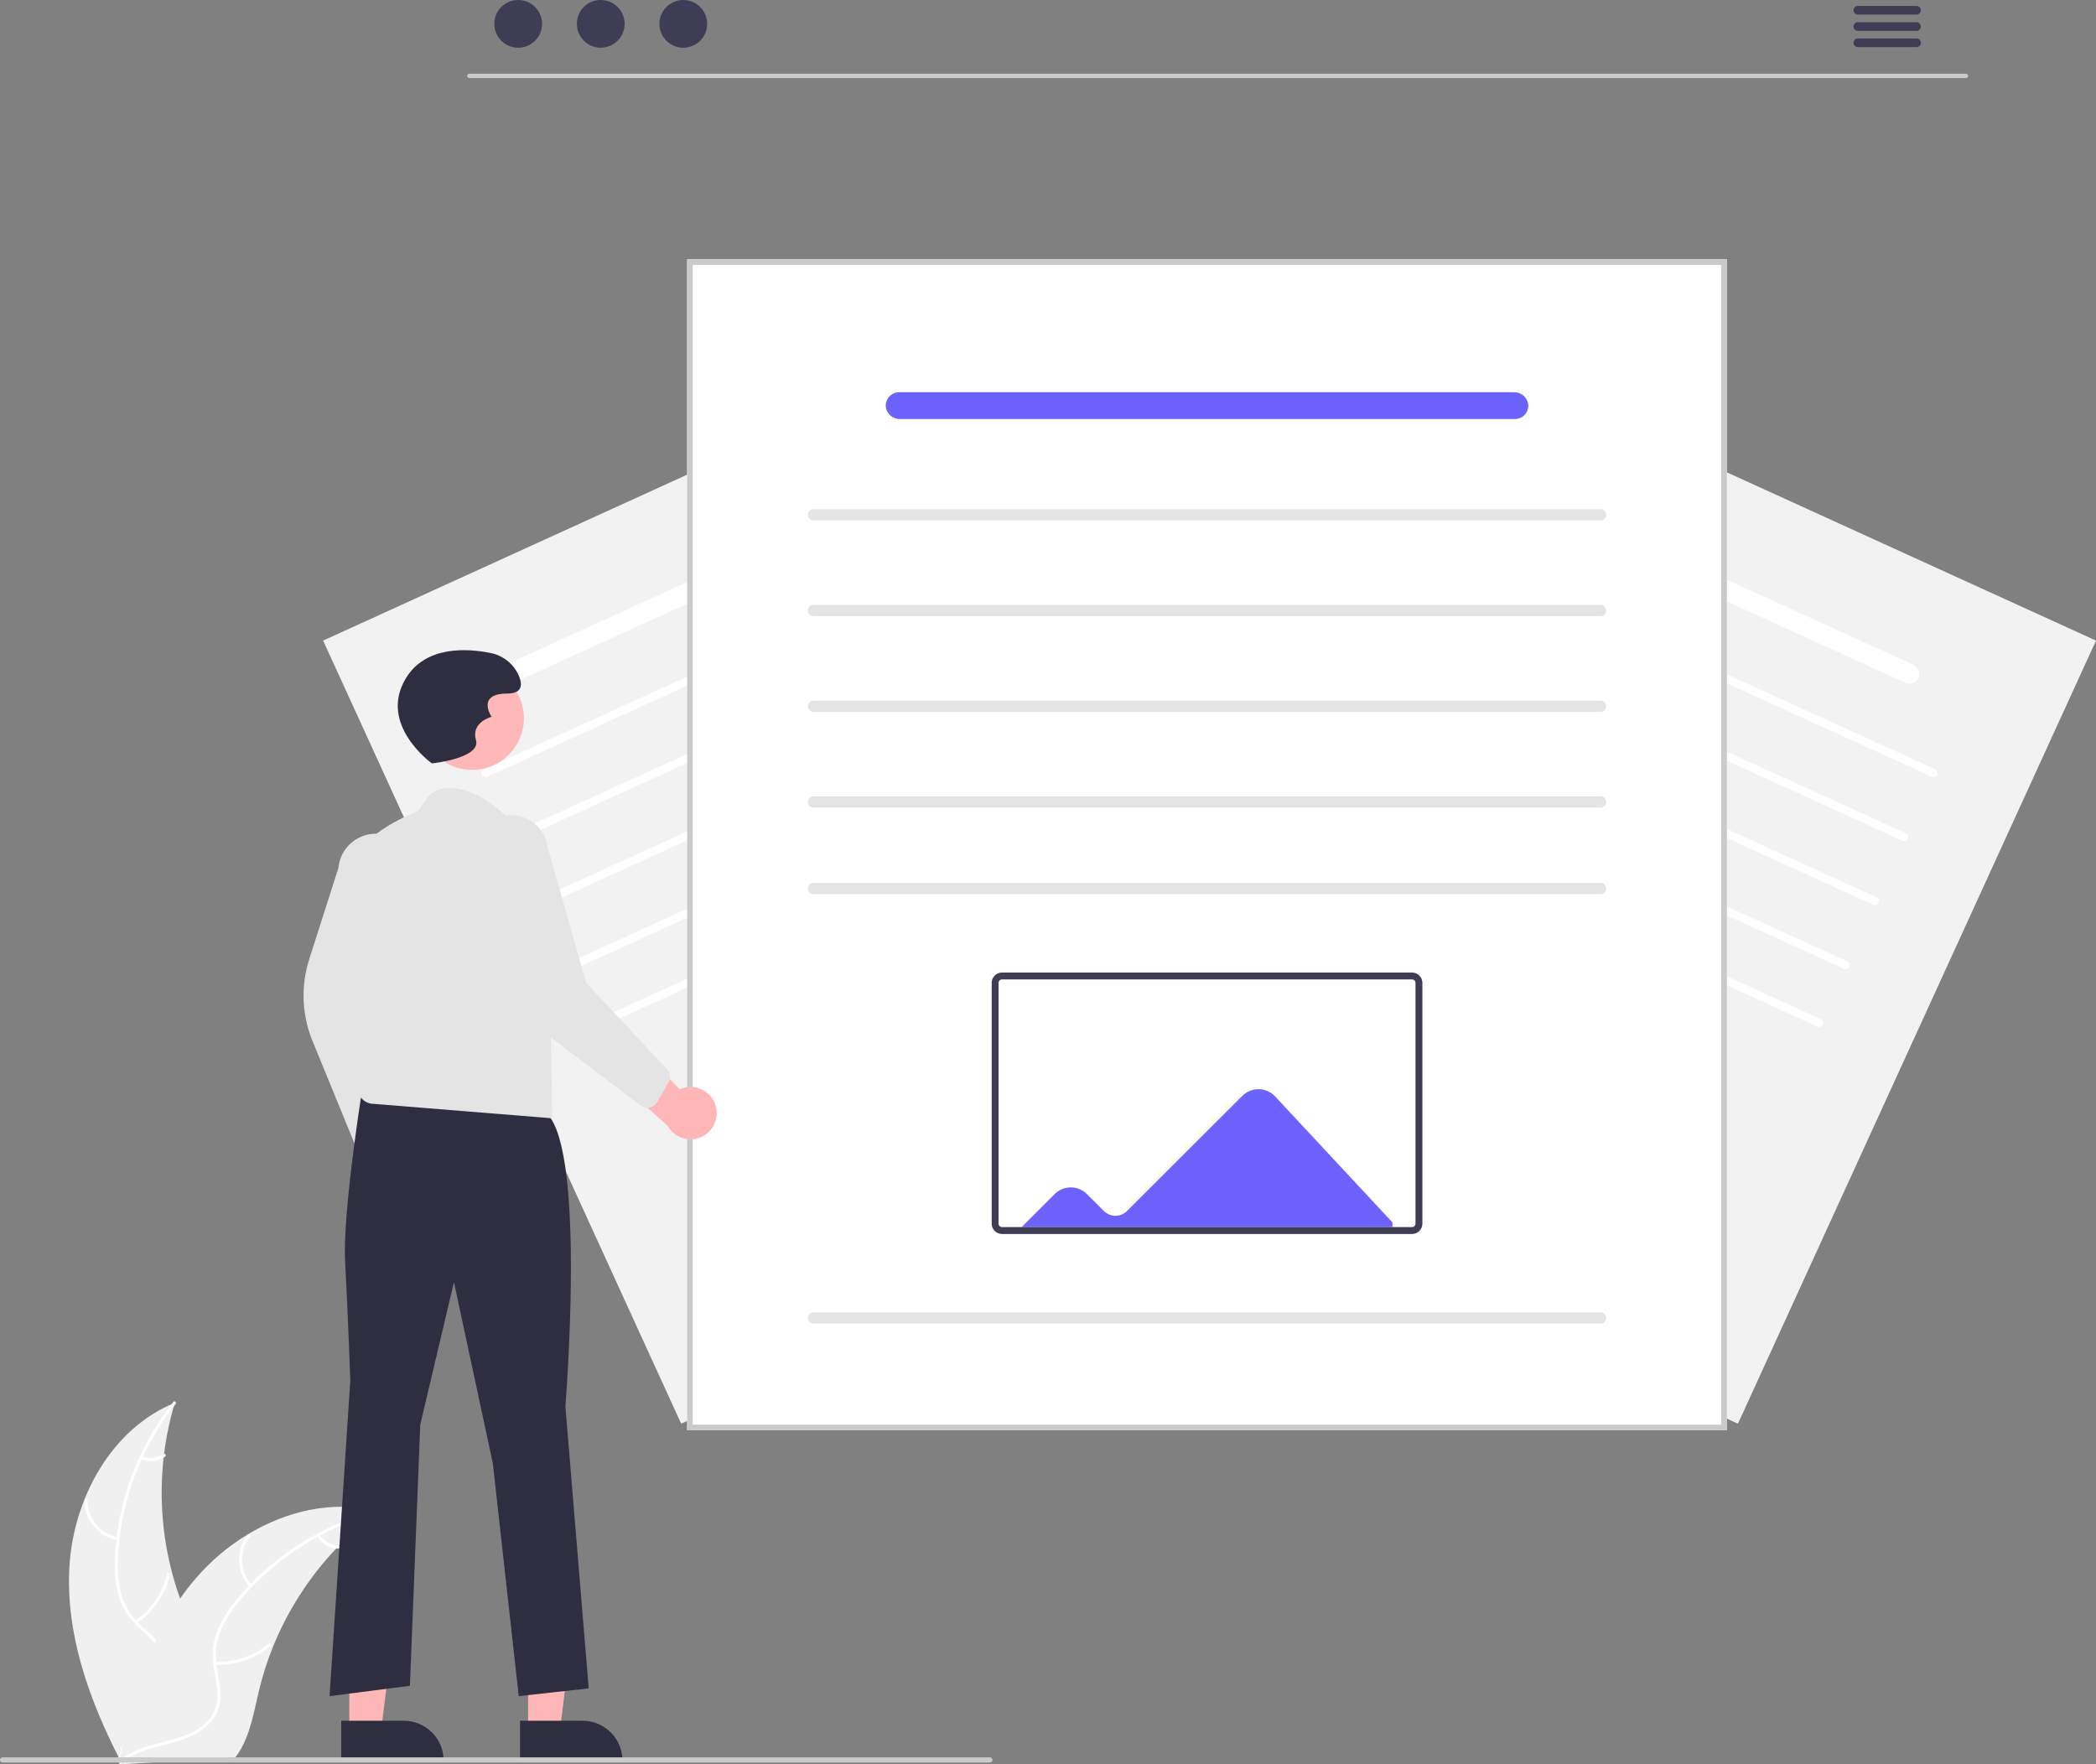 <svg width="417" height="351" viewBox="0 0 417 351" fill="none" xmlns="http://www.w3.org/2000/svg">
<rect x="0" y="0" width="417" height="351" fill="#808080" stroke="none"/>
<g clip-path="url(#clip0_5_10)">
<path d="M345.764 283.243L207.418 220.184L278.654 64.387L417 127.445L345.764 283.243Z" fill="#F2F2F2"/>
<path d="M366.838 192.733L262.106 144.996C261.909 144.906 261.756 144.741 261.68 144.539C261.604 144.336 261.612 144.111 261.702 143.914C261.792 143.717 261.957 143.564 262.16 143.488C262.363 143.413 262.588 143.421 262.786 143.511L367.517 191.247C367.715 191.337 367.868 191.502 367.944 191.705C368.02 191.908 368.012 192.132 367.922 192.329C367.832 192.526 367.667 192.679 367.464 192.755C367.26 192.831 367.036 192.823 366.838 192.733Z" fill="white"/>
<path d="M372.662 179.996L267.93 132.259C267.833 132.214 267.745 132.151 267.672 132.073C267.598 131.994 267.541 131.902 267.504 131.802C267.466 131.701 267.449 131.594 267.453 131.487C267.457 131.38 267.482 131.275 267.526 131.177C267.571 131.08 267.634 130.992 267.713 130.919C267.791 130.846 267.883 130.789 267.984 130.751C268.085 130.714 268.192 130.697 268.299 130.7C268.406 130.704 268.512 130.729 268.609 130.774L373.341 178.511C373.439 178.555 373.527 178.618 373.6 178.697C373.673 178.775 373.73 178.867 373.768 178.968C373.805 179.068 373.823 179.175 373.819 179.282C373.815 179.389 373.79 179.495 373.745 179.592C373.701 179.69 373.637 179.777 373.559 179.851C373.48 179.924 373.388 179.981 373.288 180.018C373.187 180.055 373.08 180.073 372.973 180.069C372.865 180.065 372.76 180.04 372.662 179.996Z" fill="white"/>
<path d="M378.486 167.259L273.754 119.522C273.656 119.477 273.569 119.414 273.495 119.336C273.422 119.257 273.365 119.165 273.328 119.065C273.29 118.964 273.273 118.857 273.277 118.75C273.28 118.643 273.305 118.538 273.35 118.44C273.394 118.343 273.458 118.255 273.536 118.182C273.615 118.109 273.707 118.052 273.808 118.014C273.908 117.977 274.015 117.96 274.123 117.963C274.23 117.967 274.336 117.992 274.433 118.037L379.165 165.774C379.362 165.864 379.515 166.028 379.59 166.231C379.666 166.434 379.658 166.658 379.568 166.855C379.478 167.051 379.313 167.204 379.111 167.28C378.908 167.356 378.683 167.348 378.486 167.259Z" fill="white"/>
<path d="M384.31 154.522L279.578 106.785C279.48 106.74 279.392 106.677 279.319 106.599C279.246 106.52 279.189 106.428 279.151 106.328C279.114 106.227 279.097 106.12 279.1 106.013C279.104 105.906 279.129 105.801 279.174 105.703C279.218 105.606 279.282 105.518 279.36 105.445C279.439 105.372 279.531 105.315 279.632 105.277C279.732 105.24 279.839 105.223 279.947 105.226C280.054 105.23 280.159 105.255 280.257 105.3L384.989 153.037C385.086 153.081 385.174 153.144 385.248 153.223C385.321 153.301 385.378 153.393 385.415 153.494C385.453 153.594 385.47 153.701 385.466 153.808C385.463 153.915 385.438 154.021 385.393 154.118C385.348 154.216 385.285 154.304 385.206 154.377C385.128 154.45 385.036 154.507 384.935 154.544C384.834 154.582 384.727 154.599 384.62 154.595C384.513 154.591 384.407 154.566 384.31 154.522Z" fill="white"/>
<path d="M361.575 204.243L256.843 156.507C256.746 156.462 256.658 156.399 256.585 156.32C256.511 156.242 256.454 156.15 256.417 156.049C256.379 155.949 256.362 155.842 256.366 155.735C256.37 155.628 256.395 155.522 256.439 155.425C256.484 155.327 256.547 155.24 256.626 155.166C256.704 155.093 256.797 155.037 256.897 154.999C256.998 154.962 257.105 154.944 257.212 154.948C257.319 154.952 257.425 154.977 257.523 155.021L362.254 202.758C362.452 202.848 362.605 203.013 362.681 203.215C362.757 203.418 362.749 203.643 362.659 203.84C362.569 204.037 362.404 204.19 362.201 204.266C361.997 204.341 361.772 204.333 361.575 204.243Z" fill="white"/>
<path d="M379.064 135.838L297.255 98.55C296.795 98.352 296.424 97.992 296.212 97.538C296 97.085 295.962 96.569 296.106 96.09C296.194 95.829 296.336 95.59 296.522 95.388C296.708 95.185 296.935 95.024 297.188 94.915C297.441 94.805 297.714 94.75 297.989 94.753C298.265 94.756 298.536 94.816 298.787 94.93L380.571 132.208C381.04 132.406 381.418 132.772 381.633 133.233C381.848 133.694 381.885 134.218 381.736 134.704C381.646 134.961 381.502 135.197 381.315 135.396C381.128 135.594 380.902 135.752 380.651 135.859C380.399 135.966 380.128 136.019 379.855 136.015C379.582 136.012 379.313 135.951 379.064 135.838Z" fill="white"/>
<path d="M64.285 127.445L202.631 64.387L273.867 220.184L135.521 283.243L64.285 127.445Z" fill="#F2F2F2"/>
<path d="M114.446 192.733L219.178 144.996C219.276 144.951 219.364 144.888 219.437 144.809C219.51 144.731 219.567 144.639 219.605 144.539C219.642 144.438 219.66 144.331 219.656 144.224C219.652 144.117 219.627 144.012 219.582 143.914C219.538 143.817 219.474 143.729 219.396 143.656C219.317 143.583 219.225 143.526 219.124 143.488C219.024 143.451 218.917 143.433 218.81 143.437C218.702 143.441 218.597 143.466 218.499 143.511L113.767 191.247C113.67 191.292 113.582 191.355 113.509 191.434C113.435 191.512 113.378 191.604 113.341 191.705C113.303 191.805 113.286 191.912 113.29 192.019C113.294 192.126 113.319 192.232 113.363 192.329C113.408 192.427 113.471 192.514 113.55 192.587C113.628 192.661 113.72 192.717 113.821 192.755C113.922 192.792 114.029 192.81 114.136 192.806C114.243 192.802 114.349 192.777 114.446 192.733Z" fill="white"/>
<path d="M108.623 179.996L213.354 132.259C213.552 132.169 213.705 132.004 213.781 131.802C213.857 131.599 213.849 131.374 213.759 131.177C213.669 130.98 213.504 130.827 213.301 130.751C213.098 130.676 212.873 130.684 212.675 130.774L107.944 178.511C107.846 178.555 107.758 178.618 107.685 178.697C107.612 178.775 107.555 178.867 107.517 178.968C107.48 179.068 107.462 179.175 107.466 179.282C107.47 179.389 107.495 179.495 107.539 179.592C107.584 179.69 107.647 179.777 107.726 179.851C107.804 179.924 107.897 179.981 107.997 180.018C108.098 180.055 108.205 180.073 108.312 180.069C108.419 180.065 108.525 180.04 108.623 179.996Z" fill="white"/>
<path d="M102.799 167.259L207.531 119.522C207.728 119.432 207.881 119.267 207.957 119.065C208.033 118.862 208.025 118.637 207.935 118.44C207.845 118.243 207.68 118.09 207.477 118.014C207.274 117.939 207.049 117.947 206.852 118.037L102.12 165.774C101.923 165.864 101.77 166.028 101.694 166.231C101.618 166.434 101.626 166.658 101.716 166.855C101.806 167.052 101.971 167.205 102.174 167.281C102.377 167.356 102.602 167.348 102.799 167.259Z" fill="white"/>
<path d="M96.975 154.522L201.707 106.785C201.805 106.74 201.892 106.677 201.966 106.599C202.039 106.52 202.096 106.428 202.133 106.328C202.171 106.227 202.188 106.12 202.184 106.013C202.181 105.906 202.156 105.801 202.111 105.703C202.067 105.606 202.003 105.518 201.925 105.445C201.846 105.372 201.754 105.315 201.653 105.277C201.553 105.24 201.446 105.223 201.338 105.226C201.231 105.23 201.125 105.255 201.028 105.3L96.296 153.037C96.099 153.127 95.945 153.291 95.87 153.494C95.794 153.697 95.802 153.921 95.892 154.118C95.982 154.315 96.147 154.468 96.35 154.544C96.553 154.62 96.778 154.612 96.975 154.522Z" fill="white"/>
<path d="M119.71 204.243L224.441 156.506C224.639 156.417 224.792 156.252 224.868 156.049C224.944 155.846 224.936 155.622 224.846 155.425C224.756 155.228 224.591 155.075 224.388 154.999C224.184 154.923 223.959 154.931 223.762 155.021L119.03 202.758C118.933 202.803 118.845 202.866 118.772 202.944C118.698 203.023 118.641 203.115 118.604 203.215C118.566 203.316 118.549 203.423 118.553 203.53C118.557 203.637 118.582 203.742 118.626 203.84C118.671 203.937 118.734 204.025 118.813 204.098C118.891 204.171 118.984 204.228 119.084 204.266C119.185 204.303 119.292 204.32 119.399 204.317C119.506 204.313 119.612 204.288 119.71 204.243Z" fill="white"/>
<path d="M102.221 135.838L184.029 98.55C184.49 98.352 184.861 97.992 185.073 97.538C185.285 97.085 185.323 96.569 185.179 96.09C185.091 95.829 184.949 95.59 184.763 95.388C184.576 95.185 184.349 95.024 184.097 94.915C183.844 94.805 183.571 94.75 183.296 94.753C183.02 94.756 182.749 94.816 182.498 94.93L100.714 132.208C100.245 132.406 99.867 132.772 99.652 133.233C99.436 133.694 99.4 134.218 99.548 134.704C99.639 134.961 99.783 135.197 99.97 135.396C100.157 135.594 100.383 135.752 100.634 135.859C100.886 135.966 101.157 136.019 101.43 136.015C101.703 136.012 101.972 135.951 102.221 135.838Z" fill="white"/>
<path d="M13.83 311.408C14.703 297.899 22.242 284.193 34.792 279.07C30.561 293.172 31.461 308.314 37.335 321.817C39.619 327.016 42.702 332.562 41.169 338.029C40.215 341.431 37.549 344.148 34.493 345.929C31.438 347.711 27.987 348.678 24.579 349.627L23.933 350.229C17.718 338.197 12.956 324.917 13.83 311.408Z" fill="#F0F0F0"/>
<path d="M34.934 279.316C27.971 288.103 23.957 298.858 23.463 310.052C23.314 312.46 23.546 314.876 24.151 317.212C24.814 319.468 26.069 321.506 27.787 323.114C29.359 324.646 31.145 326.031 32.317 327.917C32.902 328.891 33.275 329.978 33.41 331.107C33.545 332.235 33.44 333.379 33.101 334.464C32.327 337.189 30.619 339.473 28.871 341.65C26.93 344.066 24.875 346.546 24.173 349.639C24.088 350.013 23.511 349.86 23.596 349.485C24.817 344.104 29.782 340.795 31.952 335.885C32.964 333.594 33.291 330.984 32.079 328.701C31.019 326.704 29.179 325.275 27.574 323.738C25.874 322.194 24.58 320.258 23.803 318.099C23.081 315.801 22.756 313.398 22.842 310.991C22.949 305.571 23.909 300.201 25.686 295.078C27.683 289.22 30.668 283.746 34.513 278.893C34.751 278.593 35.171 279.018 34.934 279.316Z" fill="white"/>
<path d="M23.41 306.438C21.54 306.1 19.851 305.11 18.645 303.644C17.439 302.178 16.794 300.332 16.826 298.435C16.828 298.357 16.86 298.284 16.915 298.23C16.97 298.175 17.044 298.145 17.122 298.144C17.199 298.143 17.274 298.173 17.33 298.226C17.387 298.279 17.42 298.352 17.423 298.429C17.391 300.196 17.992 301.915 19.118 303.278C20.244 304.641 21.82 305.557 23.563 305.861C23.942 305.928 23.786 306.504 23.41 306.438Z" fill="white"/>
<path d="M26.888 322.443C30.099 320.261 32.369 316.951 33.244 313.172C33.331 312.798 33.908 312.951 33.822 313.325C32.904 317.256 30.535 320.696 27.188 322.959C26.869 323.174 26.571 322.657 26.888 322.443Z" fill="white"/>
<path d="M28.27 289.751C28.966 290.032 29.721 290.137 30.468 290.054C31.214 289.972 31.928 289.706 32.546 289.28C32.863 289.06 33.16 289.578 32.846 289.796C32.161 290.263 31.372 290.556 30.547 290.649C29.723 290.742 28.888 290.632 28.116 290.328C28.041 290.305 27.977 290.255 27.938 290.187C27.898 290.12 27.886 290.039 27.904 289.963C27.925 289.887 27.975 289.822 28.043 289.782C28.112 289.742 28.193 289.731 28.27 289.751Z" fill="white"/>
<path d="M75.26 300.71C75.066 300.852 74.873 300.995 74.679 301.143C72.087 303.074 69.656 305.212 67.41 307.536C67.234 307.713 67.058 307.894 66.887 308.076C61.536 313.733 57.284 320.332 54.346 327.538C53.18 330.407 52.234 333.36 51.517 336.372C50.526 340.532 49.783 345.121 47.54 348.608C47.31 348.975 47.057 349.327 46.784 349.662L24.718 350.969C24.666 350.947 24.614 350.93 24.562 350.907L23.684 351C23.71 350.842 23.741 350.679 23.767 350.521C23.781 350.429 23.801 350.337 23.816 350.246C23.827 350.184 23.839 350.123 23.846 350.067C23.849 350.047 23.853 350.026 23.857 350.011C23.864 349.955 23.877 349.904 23.884 349.853C24.052 348.94 24.226 348.027 24.408 347.113C24.407 347.108 24.407 347.108 24.412 347.103C25.813 340.145 27.807 333.242 30.788 326.861C30.877 326.669 30.967 326.472 31.067 326.279C32.426 323.41 34.018 320.657 35.827 318.047C36.822 316.621 37.888 315.247 39.023 313.929C41.96 310.528 45.414 307.61 49.26 305.281C56.926 300.641 65.994 298.499 74.604 300.547C74.824 300.599 75.039 300.652 75.26 300.71Z" fill="#F0F0F0"/>
<path d="M75.227 300.992C64.368 303.822 54.678 309.996 47.534 318.637C45.963 320.47 44.691 322.539 43.766 324.768C42.934 326.968 42.708 329.35 43.11 331.666C43.441 333.834 44.032 336.013 43.83 338.224C43.71 339.354 43.352 340.445 42.779 341.427C42.207 342.41 41.433 343.26 40.508 343.922C38.248 345.633 35.506 346.43 32.798 347.117C29.791 347.88 26.655 348.625 24.229 350.672C23.935 350.92 23.567 350.45 23.861 350.202C28.081 346.64 34.041 346.982 38.734 344.366C40.924 343.146 42.759 341.259 43.167 338.707C43.525 336.475 42.918 334.228 42.563 332.036C42.138 329.781 42.271 327.457 42.953 325.266C43.762 322.998 44.952 320.884 46.471 319.014C49.825 314.75 53.83 311.039 58.339 308.018C63.465 304.541 69.149 301.965 75.146 300.401C75.517 300.305 75.596 300.896 75.227 300.992Z" fill="white"/>
<path d="M49.671 315.72C48.381 314.326 47.63 312.52 47.551 310.625C47.472 308.729 48.071 306.868 49.24 305.372C49.477 305.07 49.958 305.424 49.72 305.727C48.629 307.117 48.072 308.852 48.149 310.617C48.226 312.382 48.932 314.061 50.141 315.352C50.403 315.632 49.931 315.999 49.671 315.72Z" fill="white"/>
<path d="M42.797 330.589C46.676 330.778 50.485 329.499 53.462 327.008C53.757 326.761 54.125 327.231 53.831 327.478C50.728 330.064 46.762 331.386 42.725 331.182C42.34 331.162 42.414 330.57 42.797 330.589Z" fill="white"/>
<path d="M63.613 305.318C64 305.961 64.54 306.498 65.186 306.881C65.831 307.264 66.562 307.481 67.312 307.512C67.697 307.527 67.623 308.119 67.241 308.104C66.412 308.066 65.605 307.825 64.891 307.404C64.176 306.982 63.576 306.392 63.143 305.686C63.097 305.623 63.076 305.544 63.085 305.466C63.095 305.389 63.134 305.317 63.194 305.267C63.256 305.219 63.335 305.197 63.414 305.206C63.492 305.216 63.564 305.256 63.613 305.318Z" fill="white"/>
<path d="M343.573 284.553H136.705V51.589H343.573V284.553Z" fill="white"/>
<path d="M343.573 284.553H136.705V51.589H343.573V284.553ZM137.817 283.442H342.461V52.699H137.817L137.817 283.442Z" fill="#CACACA"/>
<path d="M318.442 160.668H161.836C161.69 160.668 161.546 160.639 161.411 160.583C161.276 160.528 161.153 160.446 161.05 160.343C160.947 160.24 160.865 160.117 160.809 159.982C160.753 159.848 160.724 159.703 160.724 159.557C160.724 159.412 160.753 159.267 160.809 159.133C160.865 158.998 160.947 158.875 161.05 158.772C161.153 158.669 161.276 158.587 161.411 158.532C161.546 158.476 161.69 158.447 161.836 158.447H318.442C318.737 158.447 319.019 158.564 319.228 158.772C319.437 158.981 319.554 159.263 319.554 159.557C319.554 159.852 319.437 160.134 319.228 160.343C319.019 160.551 318.737 160.668 318.442 160.668Z" fill="#E4E4E4"/>
<path d="M318.442 141.622H161.836C161.541 141.622 161.258 141.505 161.05 141.297C160.841 141.089 160.724 140.806 160.724 140.512C160.724 140.217 160.841 139.935 161.05 139.727C161.258 139.518 161.541 139.401 161.836 139.401H318.442C318.737 139.401 319.019 139.518 319.228 139.727C319.437 139.935 319.554 140.217 319.554 140.512C319.554 140.806 319.437 141.089 319.228 141.297C319.019 141.505 318.737 141.622 318.442 141.622Z" fill="#E4E4E4"/>
<path d="M318.442 122.577H161.836C161.69 122.577 161.546 122.548 161.411 122.492C161.276 122.437 161.153 122.355 161.05 122.252C160.947 122.149 160.865 122.026 160.809 121.891C160.753 121.757 160.724 121.612 160.724 121.466C160.724 121.321 160.753 121.176 160.809 121.041C160.865 120.907 160.947 120.784 161.05 120.681C161.153 120.578 161.276 120.496 161.411 120.44C161.546 120.385 161.69 120.356 161.836 120.356H318.442C318.737 120.356 319.019 120.473 319.228 120.681C319.437 120.889 319.554 121.172 319.554 121.466C319.554 121.761 319.437 122.043 319.228 122.252C319.019 122.46 318.737 122.577 318.442 122.577Z" fill="#E4E4E4"/>
<path d="M318.442 103.531H161.836C161.541 103.531 161.258 103.414 161.05 103.206C160.841 102.998 160.724 102.716 160.724 102.421C160.724 102.126 160.841 101.844 161.05 101.636C161.258 101.428 161.541 101.311 161.836 101.311H318.442C318.737 101.311 319.019 101.428 319.228 101.636C319.437 101.844 319.554 102.126 319.554 102.421C319.554 102.716 319.437 102.998 319.228 103.206C319.019 103.414 318.737 103.531 318.442 103.531Z" fill="#E4E4E4"/>
<path d="M318.442 177.88H161.836C161.541 177.88 161.258 177.763 161.05 177.555C160.841 177.346 160.724 177.064 160.724 176.769C160.724 176.475 160.841 176.192 161.05 175.984C161.258 175.776 161.541 175.659 161.836 175.659H318.442C318.737 175.659 319.019 175.776 319.228 175.984C319.437 176.192 319.554 176.475 319.554 176.769C319.554 177.064 319.437 177.346 319.228 177.555C319.019 177.763 318.737 177.88 318.442 177.88Z" fill="#E4E4E4"/>
<path d="M318.442 263.327H161.836C161.541 263.327 161.258 263.21 161.05 263.002C160.841 262.794 160.724 262.511 160.724 262.217C160.724 261.922 160.841 261.64 161.05 261.432C161.258 261.223 161.541 261.106 161.836 261.106H318.442C318.737 261.106 319.019 261.223 319.228 261.432C319.437 261.64 319.554 261.922 319.554 262.217C319.554 262.511 319.437 262.794 319.228 263.002C319.019 263.21 318.737 263.327 318.442 263.327Z" fill="#E4E4E4"/>
<path d="M280.927 245.502H199.351C198.805 245.501 198.283 245.285 197.897 244.9C197.512 244.515 197.295 243.993 197.294 243.448V195.538C197.295 194.993 197.512 194.471 197.897 194.086C198.283 193.701 198.805 193.485 199.351 193.484H280.927C281.472 193.485 281.995 193.701 282.381 194.086C282.766 194.471 282.983 194.993 282.984 195.538V243.448C282.983 243.993 282.766 244.515 282.381 244.9C281.995 245.285 281.472 245.501 280.927 245.502Z" fill="white"/>
<path d="M253.685 218.131C253.269 217.687 252.769 217.331 252.213 217.084C251.658 216.838 251.058 216.705 250.45 216.694C249.841 216.683 249.237 216.794 248.673 217.021C248.109 217.248 247.596 217.586 247.165 218.015L224.208 240.937C223.601 241.541 222.78 241.881 221.923 241.882C221.066 241.883 220.243 241.546 219.635 240.944L216.235 237.556C215.815 237.136 215.316 236.803 214.766 236.575C214.217 236.348 213.628 236.231 213.034 236.231C212.439 236.231 211.85 236.348 211.301 236.575C210.752 236.803 210.252 237.136 209.832 237.556L203.251 244.133H277.026V243.195L253.685 218.131Z" fill="#6C63FF"/>
<path d="M280.927 245.502H199.351C198.805 245.501 198.283 245.285 197.897 244.9C197.512 244.515 197.295 243.993 197.294 243.448V195.538C197.295 194.993 197.512 194.471 197.897 194.086C198.283 193.701 198.805 193.485 199.351 193.484H280.927C281.472 193.485 281.995 193.701 282.381 194.086C282.766 194.471 282.983 194.993 282.984 195.538V243.448C282.983 243.993 282.766 244.515 282.381 244.9C281.995 245.285 281.472 245.501 280.927 245.502ZM199.351 194.853C199.169 194.853 198.995 194.926 198.866 195.054C198.738 195.182 198.665 195.356 198.665 195.538V243.448C198.665 243.63 198.738 243.804 198.866 243.932C198.995 244.061 199.169 244.133 199.351 244.133H280.927C281.109 244.133 281.283 244.061 281.412 243.932C281.54 243.804 281.612 243.63 281.613 243.448V195.538C281.612 195.356 281.54 195.182 281.412 195.054C281.283 194.926 281.109 194.853 280.927 194.853L199.351 194.853Z" fill="#3F3D56"/>
<path d="M84.261 237.493C84.468 236.765 84.512 236.001 84.391 235.254C84.27 234.507 83.986 233.796 83.56 233.17C83.134 232.544 82.575 232.019 81.924 231.632C81.272 231.246 80.544 231.006 79.79 230.931L75.516 213.038L68.964 220.008L74.028 235.931C73.985 237.204 74.411 238.449 75.226 239.429C76.041 240.409 77.188 241.057 78.449 241.25C79.71 241.443 80.999 241.167 82.07 240.474C83.141 239.782 83.921 238.721 84.261 237.493Z" fill="#FFB6B6"/>
<path d="M72.835 231.004C72.526 230.901 72.242 230.734 72.001 230.515C71.761 230.295 71.569 230.028 71.439 229.729L62.376 207.597C60.065 202.29 59.763 196.326 61.527 190.815L67.334 172.653C67.422 171.676 67.702 170.726 68.159 169.858C68.615 168.989 69.238 168.219 69.993 167.591C70.747 166.964 71.618 166.49 72.556 166.199C73.494 165.907 74.48 165.803 75.458 165.893C76.436 165.982 77.387 166.263 78.257 166.72C79.126 167.176 79.897 167.799 80.525 168.554C81.153 169.308 81.625 170.178 81.916 171.115C82.207 172.052 82.31 173.036 82.219 174.013L74.518 203.258L79.676 226.227C79.757 226.696 79.691 227.179 79.488 227.61C79.285 228.04 78.955 228.399 78.541 228.636L74.718 230.817C74.308 231.051 73.836 231.154 73.366 231.113C73.185 231.098 73.007 231.061 72.835 231.004Z" fill="#E4E4E4"/>
<path d="M105.069 344.405H111.389L114.396 320.064H105.068L105.069 344.405Z" fill="#FFB6B6"/>
<path d="M103.457 342.345L115.904 342.344H115.905C118.008 342.345 120.026 343.179 121.514 344.664C123.001 346.15 123.837 348.164 123.837 350.264V350.522L103.457 350.523L103.457 342.345Z" fill="#2F2E41"/>
<path d="M69.496 344.405H75.816L78.823 320.064H69.494L69.496 344.405Z" fill="#FFB6B6"/>
<path d="M67.883 342.345L80.331 342.344H80.332C82.435 342.345 84.453 343.179 85.941 344.664C87.428 346.15 88.264 348.164 88.264 350.264V350.522L67.884 350.523L67.883 342.345Z" fill="#2F2E41"/>
<path d="M108.875 221.63L71.808 218.374C71.808 218.374 68.146 241.705 68.662 250.971C69.177 260.236 69.693 274.649 69.693 274.649L65.568 337.447L81.551 335.389L83.613 283.399L90.315 255.089L98.048 291.121L103.204 337.447L117.124 335.903L112.484 279.796C112.484 279.796 116.608 229.351 108.875 221.63Z" fill="#2F2E41"/>
<path d="M93.924 153.169C99.618 153.169 104.235 148.56 104.235 142.875C104.235 137.189 99.618 132.58 93.924 132.58C88.229 132.58 83.613 137.189 83.613 142.875C83.613 148.56 88.229 153.169 93.924 153.169Z" fill="#FFB8B8"/>
<path d="M105.215 165.862L97.851 160.009C97.851 160.009 89.876 153.865 85.198 158.407L83.097 161.405C83.097 161.405 71.189 165.862 71.189 171.524L71.755 202.585C71.755 202.585 67.631 218.542 73.817 219.571L109.855 222.483L109.39 192.805L105.215 165.862Z" fill="#E4E4E4"/>
<path d="M85.933 151.883C85.933 151.883 75.106 144.161 80.777 134.896C84.712 128.468 92.864 128.977 97.488 129.892C98.734 130.121 99.906 130.65 100.901 131.432C101.897 132.214 102.687 133.226 103.204 134.381C103.977 136.183 103.977 137.985 100.884 137.985C94.697 137.985 97.79 142.617 97.79 142.617C97.79 142.617 93.666 143.647 94.697 147.25C95.728 150.853 85.933 151.883 85.933 151.883Z" fill="#2F2E41"/>
<path d="M142.416 220.109C142.224 219.377 141.873 218.696 141.389 218.114C140.905 217.532 140.299 217.063 139.613 216.74C138.928 216.417 138.18 216.248 137.422 216.245C136.664 216.241 135.915 216.404 135.227 216.722L122.445 203.474L120.346 212.8L132.805 223.95C133.416 225.069 134.416 225.925 135.617 226.357C136.817 226.788 138.135 226.765 139.319 226.292C140.504 225.818 141.474 224.927 142.044 223.788C142.615 222.648 142.747 221.339 142.416 220.109Z" fill="#FFB6B6"/>
<path d="M129.272 220.311C128.954 220.379 128.624 220.379 128.305 220.312C127.986 220.245 127.685 220.111 127.421 219.92L108.358 205.447C103.669 202.048 100.375 197.063 99.091 191.421L94.858 172.83C94.437 171.944 94.195 170.983 94.145 170.004C94.096 169.024 94.241 168.044 94.572 167.12C94.902 166.196 95.412 165.346 96.072 164.619C96.732 163.892 97.529 163.302 98.417 162.883C99.306 162.464 100.268 162.224 101.25 162.177C102.231 162.13 103.213 162.276 104.137 162.608C105.062 162.94 105.912 163.45 106.639 164.111C107.366 164.771 107.955 165.568 108.373 166.456L116.612 195.555L132.736 212.728C133.044 213.091 133.233 213.54 133.278 214.014C133.322 214.488 133.219 214.964 132.984 215.378L130.799 219.195C130.565 219.604 130.211 219.933 129.785 220.136C129.622 220.214 129.449 220.273 129.272 220.311Z" fill="#E4E4E4"/>
<path d="M391.127 15.533H93.367C93.252 15.533 93.143 15.487 93.062 15.406C92.981 15.326 92.936 15.216 92.936 15.102C92.936 14.988 92.981 14.878 93.062 14.797C93.143 14.716 93.252 14.671 93.367 14.67H391.127C391.241 14.671 391.351 14.716 391.432 14.797C391.512 14.878 391.558 14.988 391.558 15.102C391.558 15.216 391.512 15.326 391.432 15.406C391.351 15.487 391.241 15.533 391.127 15.533Z" fill="#CACACA"/>
<path d="M103.094 9.493C105.719 9.493 107.847 7.368 107.847 4.746C107.847 2.125 105.719 0 103.094 0C100.468 0 98.34 2.125 98.34 4.746C98.34 7.368 100.468 9.493 103.094 9.493Z" fill="#3F3D56"/>
<path d="M119.516 9.493C122.141 9.493 124.27 7.368 124.27 4.746C124.27 2.125 122.141 0 119.516 0C116.89 0 114.762 2.125 114.762 4.746C114.762 7.368 116.89 9.493 119.516 9.493Z" fill="#3F3D56"/>
<path d="M135.938 9.493C138.564 9.493 140.692 7.368 140.692 4.746C140.692 2.125 138.564 0 135.938 0C133.313 0 131.184 2.125 131.184 4.746C131.184 7.368 133.313 9.493 135.938 9.493Z" fill="#3F3D56"/>
<path d="M381.288 2.903H369.619C369.391 2.902 369.171 2.811 369.01 2.649C368.849 2.488 368.758 2.269 368.758 2.04C368.758 1.812 368.849 1.593 369.01 1.431C369.171 1.269 369.391 1.178 369.619 1.177H381.288C381.516 1.178 381.735 1.269 381.897 1.431C382.058 1.593 382.149 1.812 382.149 2.04C382.149 2.269 382.058 2.488 381.897 2.649C381.735 2.811 381.516 2.902 381.288 2.903Z" fill="#3F3D56"/>
<path d="M381.288 6.139H369.619C369.391 6.138 369.171 6.047 369.01 5.885C368.849 5.724 368.758 5.505 368.758 5.276C368.758 5.048 368.849 4.829 369.01 4.667C369.171 4.505 369.391 4.414 369.619 4.413H381.288C381.516 4.414 381.735 4.505 381.897 4.667C382.058 4.829 382.149 5.048 382.149 5.276C382.149 5.505 382.058 5.724 381.897 5.885C381.735 6.047 381.516 6.138 381.288 6.139Z" fill="#3F3D56"/>
<path d="M381.288 9.375H369.619C369.391 9.375 369.171 9.283 369.01 9.122C368.849 8.96 368.758 8.741 368.758 8.512C368.758 8.284 368.849 8.065 369.01 7.903C369.171 7.742 369.391 7.65 369.619 7.65H381.288C381.516 7.65 381.735 7.742 381.897 7.903C382.058 8.065 382.149 8.284 382.149 8.512C382.149 8.741 382.058 8.96 381.897 9.122C381.735 9.283 381.516 9.375 381.288 9.375Z" fill="#3F3D56"/>
<path d="M196.941 350.654H0.516C0.379 350.654 0.248 350.6 0.151 350.504C0.054 350.407 0 350.276 0 350.14C0 350.003 0.054 349.872 0.151 349.776C0.248 349.679 0.379 349.625 0.516 349.625H196.941C197.078 349.625 197.209 349.679 197.306 349.776C197.402 349.872 197.457 350.003 197.457 350.14C197.457 350.276 197.402 350.407 197.306 350.504C197.209 350.6 197.078 350.654 196.941 350.654Z" fill="#CACACA"/>
<path d="M301.38 83.371H179.051C178.369 83.385 177.706 83.149 177.187 82.708C176.668 82.266 176.33 81.649 176.237 80.975C176.198 80.603 176.238 80.227 176.354 79.871C176.471 79.516 176.66 79.188 176.911 78.911C177.162 78.633 177.469 78.411 177.811 78.259C178.153 78.107 178.524 78.028 178.898 78.028H301.19C301.882 78.01 302.557 78.248 303.084 78.697C303.611 79.146 303.953 79.774 304.045 80.46C304.078 80.829 304.034 81.202 303.915 81.553C303.796 81.905 303.605 82.228 303.354 82.501C303.104 82.775 302.799 82.994 302.459 83.144C302.119 83.293 301.751 83.37 301.38 83.371Z" fill="#6C63FF"/>
</g>
<defs>
<clipPath id="clip0_5_10">
<rect width="417" height="351" fill="white"/>
</clipPath>
</defs>
</svg>
